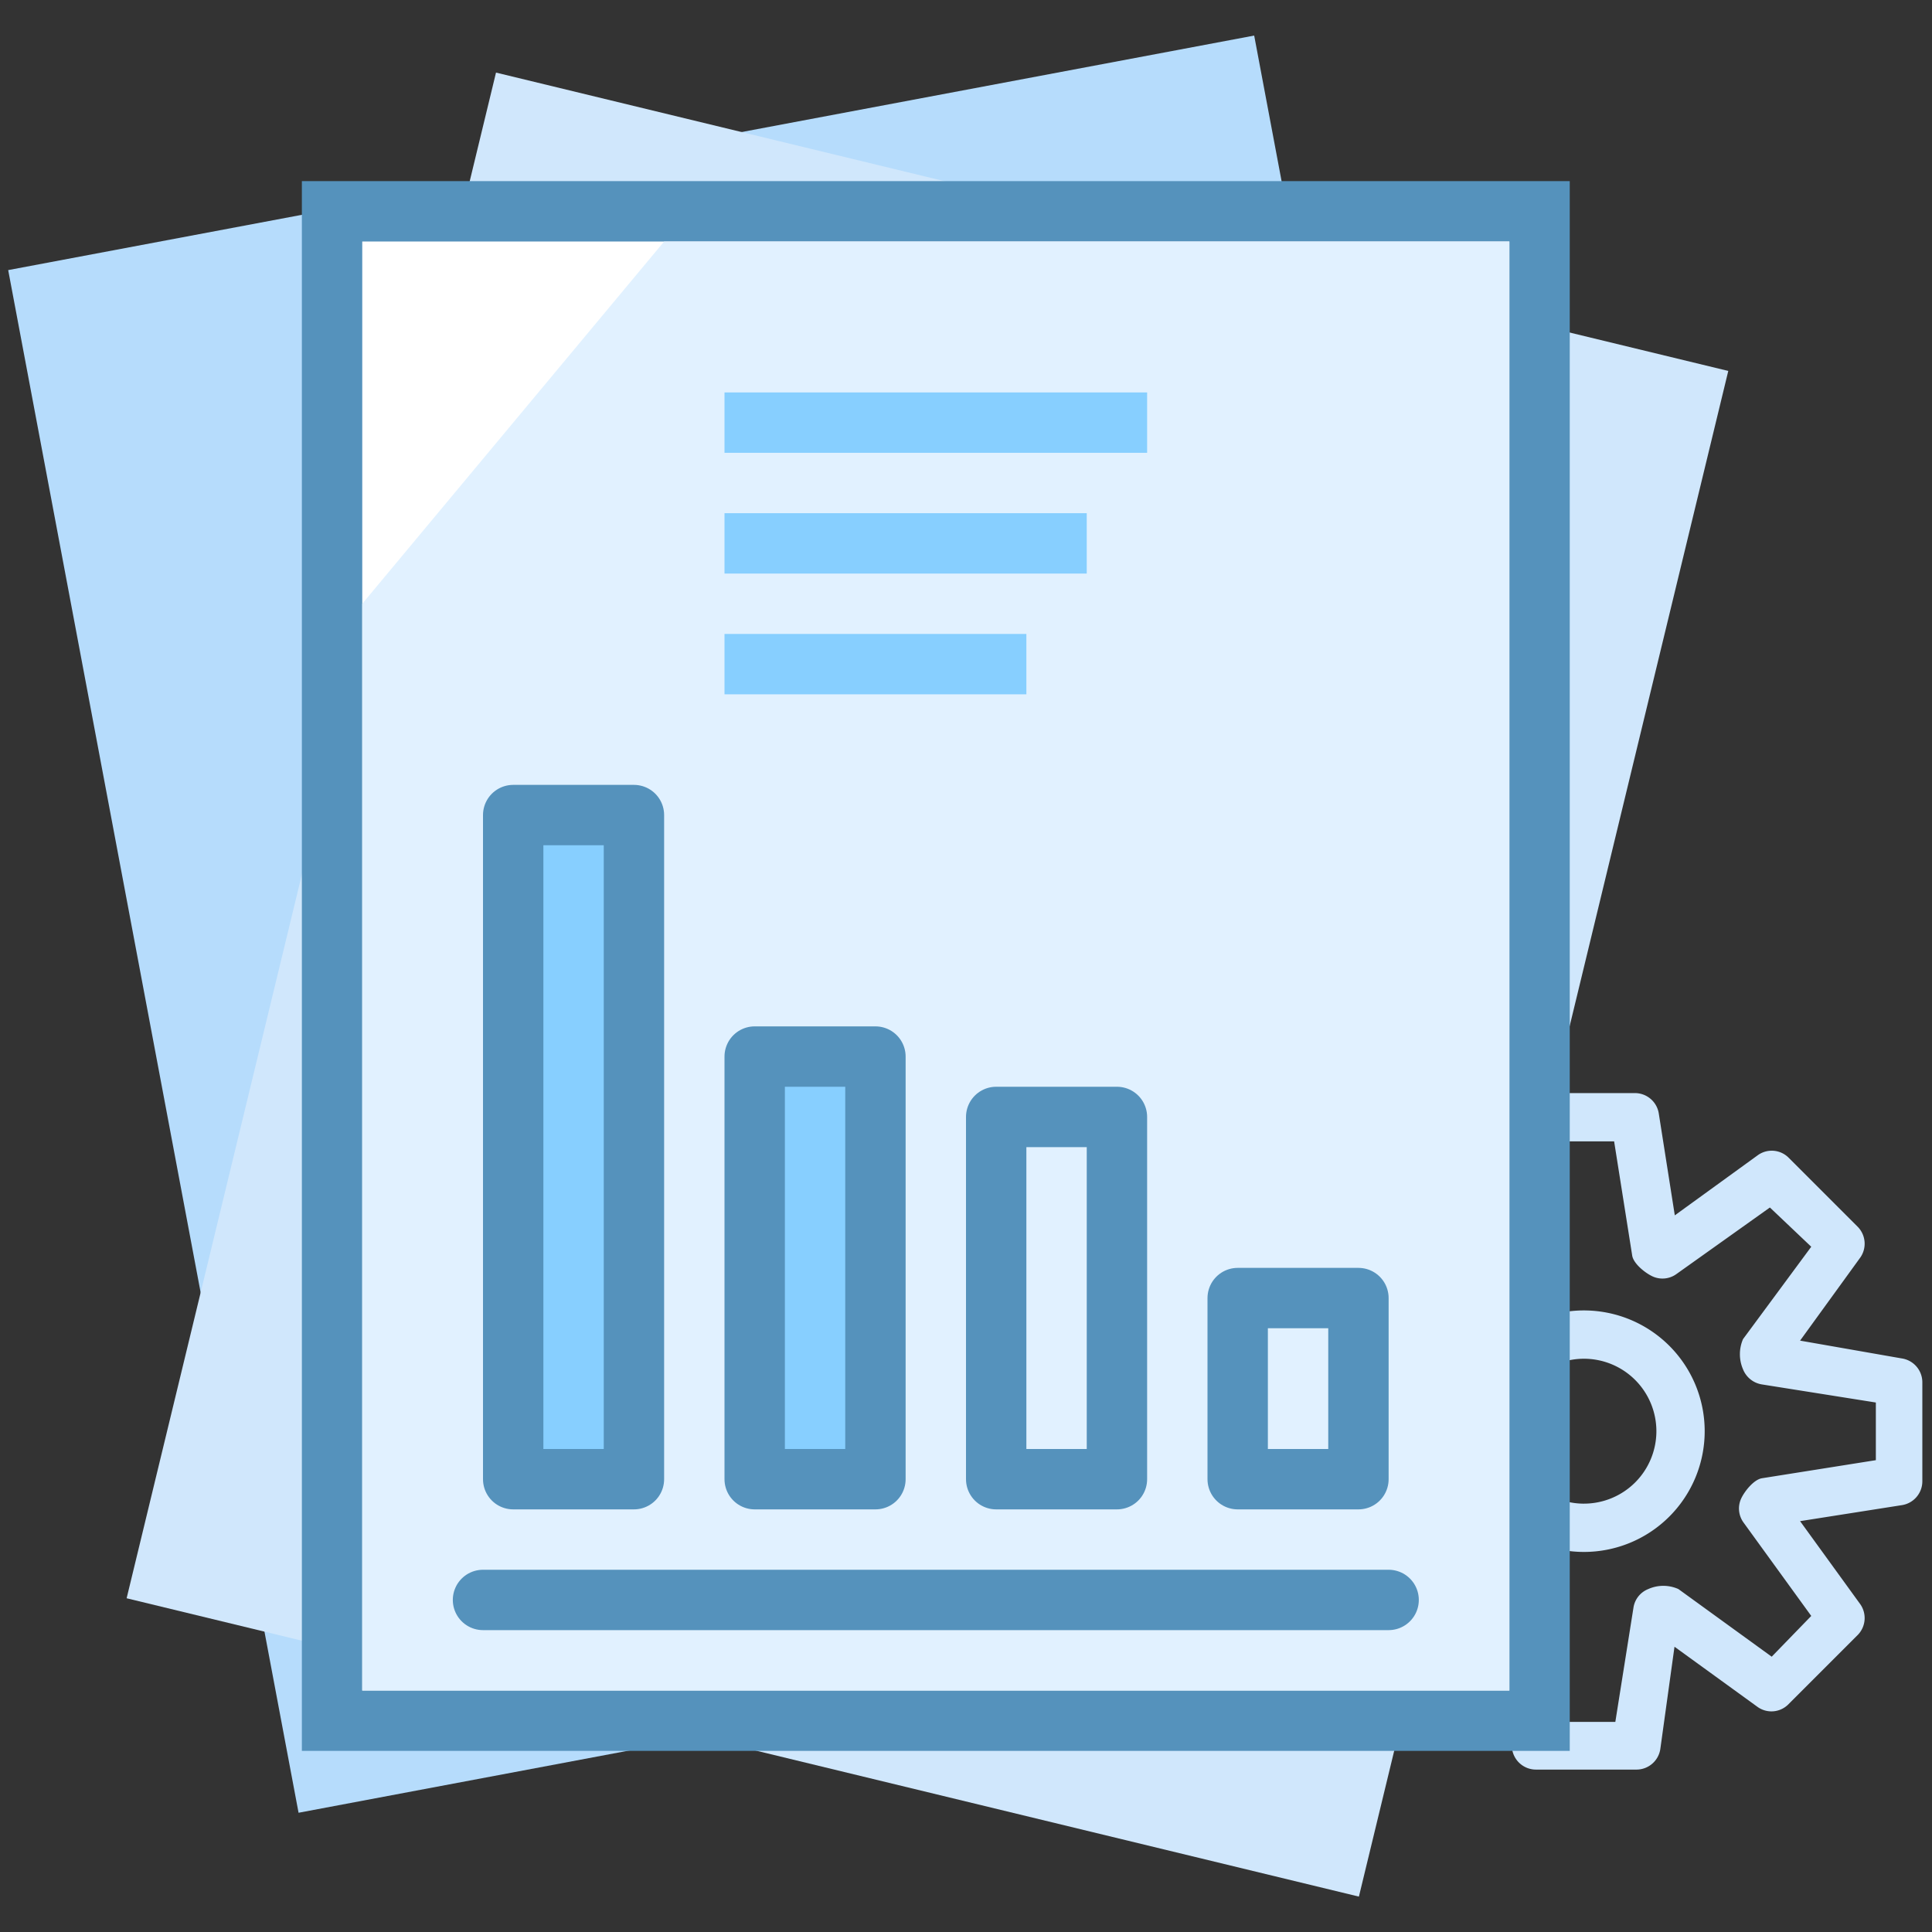 <svg id="document_business" data-name="document,business" xmlns="http://www.w3.org/2000/svg" xmlns:xlink="http://www.w3.org/1999/xlink" width="64" height="64" viewBox="0 0 64 64"><rect x="0" y="0" width="64" height="64" fill="#333333" stroke="none"/><defs><style>.cls-1{fill:#b6dcfc;}.cls-2{fill:#d0e7fc;}.cls-3,.cls-7{fill:#fff;}.cls-3,.cls-7,.cls-8,.cls-9{stroke:#5592bc;stroke-width:2px;}.cls-3{stroke-miterlimit:10;}.cls-4{fill:#e1f1ff;}.cls-5{clip-path:url(#clip-path);}.cls-6{fill:#5592bc;}.cls-7,.cls-8,.cls-9{stroke-linecap:round;stroke-linejoin:round;}.cls-10,.cls-8{fill:#87cfff;}.cls-9{fill:none;}</style><clipPath id="clip-path"/></defs><title>document,business</title><rect class="cls-1" x="4.72" y="4.61" width="42" height="52" transform="translate(-5.22 5.29) rotate(-10.66)"/><rect class="cls-2" x="4.72" y="11.61" width="52" height="42" transform="translate(-8.2 54.8) rotate(-76.39)"/><path class="cls-2" d="M50.88,36.21h3.28a.8.8,0,0,1,.79.68l.53,3.37,2.76-2a.79.79,0,0,1,1,.08l2.31,2.31a.8.8,0,0,1,.08,1l-2,2.76L63,45a.8.8,0,0,1,.68.79v3.28a.8.8,0,0,1-.68.79l-3.37.53,2,2.76a.8.8,0,0,1-.08,1l-2.32,2.32a.79.79,0,0,1-1,.08l-2.76-2L55,57.94a.8.8,0,0,1-.79.68H50.88a.8.8,0,0,1-.79-.68l-.53-3.37-2.76,2a.8.8,0,0,1-1-.08l-2.31-2.32a.8.8,0,0,1-.08-1l2-2.76L42,49.84a.8.8,0,0,1-.68-.79V45.78A.8.8,0,0,1,42,45l3.89-.62L44,41.69a.8.8,0,0,1,.08-1l2.32-2.32a.79.79,0,0,1,1-.08l2.23,1.62.47-3A.8.8,0,0,1,50.88,36.21Zm2.59,1.6H51.57L51,41.42a.81.81,0,0,1-.49.62.8.8,0,0,1-.78-.09L47,40,45.65,41.3l1.91,2.63a.8.8,0,0,1,.05.85c-.12.22-.21.39-.29.58a.8.8,0,0,1-.62.49l-3.78.6v1.91l3.78.6a.81.81,0,0,1,.63.5,1.27,1.27,0,0,1,0,1l-2.24,3.09,1.35,1.35,3.09-2.24a.79.79,0,0,1,.78-.09c.25.11.64.42.69.69l.6,3.78h1.91l.6-3.78a.79.79,0,0,1,.49-.62,1.22,1.22,0,0,1,1,0l3.09,2.24L60,53.53l-2.24-3.09a.79.79,0,0,1-.09-.78c.11-.25.42-.64.69-.69l3.78-.6V46.46l-3.78-.6a.81.81,0,0,1-.62-.5,1.26,1.26,0,0,1,0-1L60,41.3,58.63,40,55.54,42.2a.79.79,0,0,1-.78.09c-.25-.11-.64-.42-.69-.69Zm-1,5.6a4,4,0,1,1-4,4A4,4,0,0,1,52.52,43.41Zm0,6.4a2.4,2.4,0,1,0-2.4-2.4A2.4,2.4,0,0,0,52.52,49.81Z"/><rect class="cls-3" x="11" y="7" width="40" height="50"/><polyline class="cls-4" points="22 8 50 8 50 56 12 56 12 20"/><g class="cls-5"><path class="cls-6" d="M11.72,20.61h6a4,4,0,0,0,4-4v-8"/></g><line class="cls-7" x1="16" y1="53" x2="46" y2="53"/><rect class="cls-8" x="17" y="27" width="4" height="22"/><rect class="cls-8" x="25" y="35" width="4" height="14"/><rect class="cls-9" x="33" y="37" width="4" height="12"/><rect class="cls-9" x="41" y="43" width="4" height="6"/><rect class="cls-10" x="24" y="13" width="14" height="2"/><rect class="cls-10" x="24" y="17" width="12" height="2"/><rect class="cls-10" x="24" y="21" width="10" height="2"/></svg>